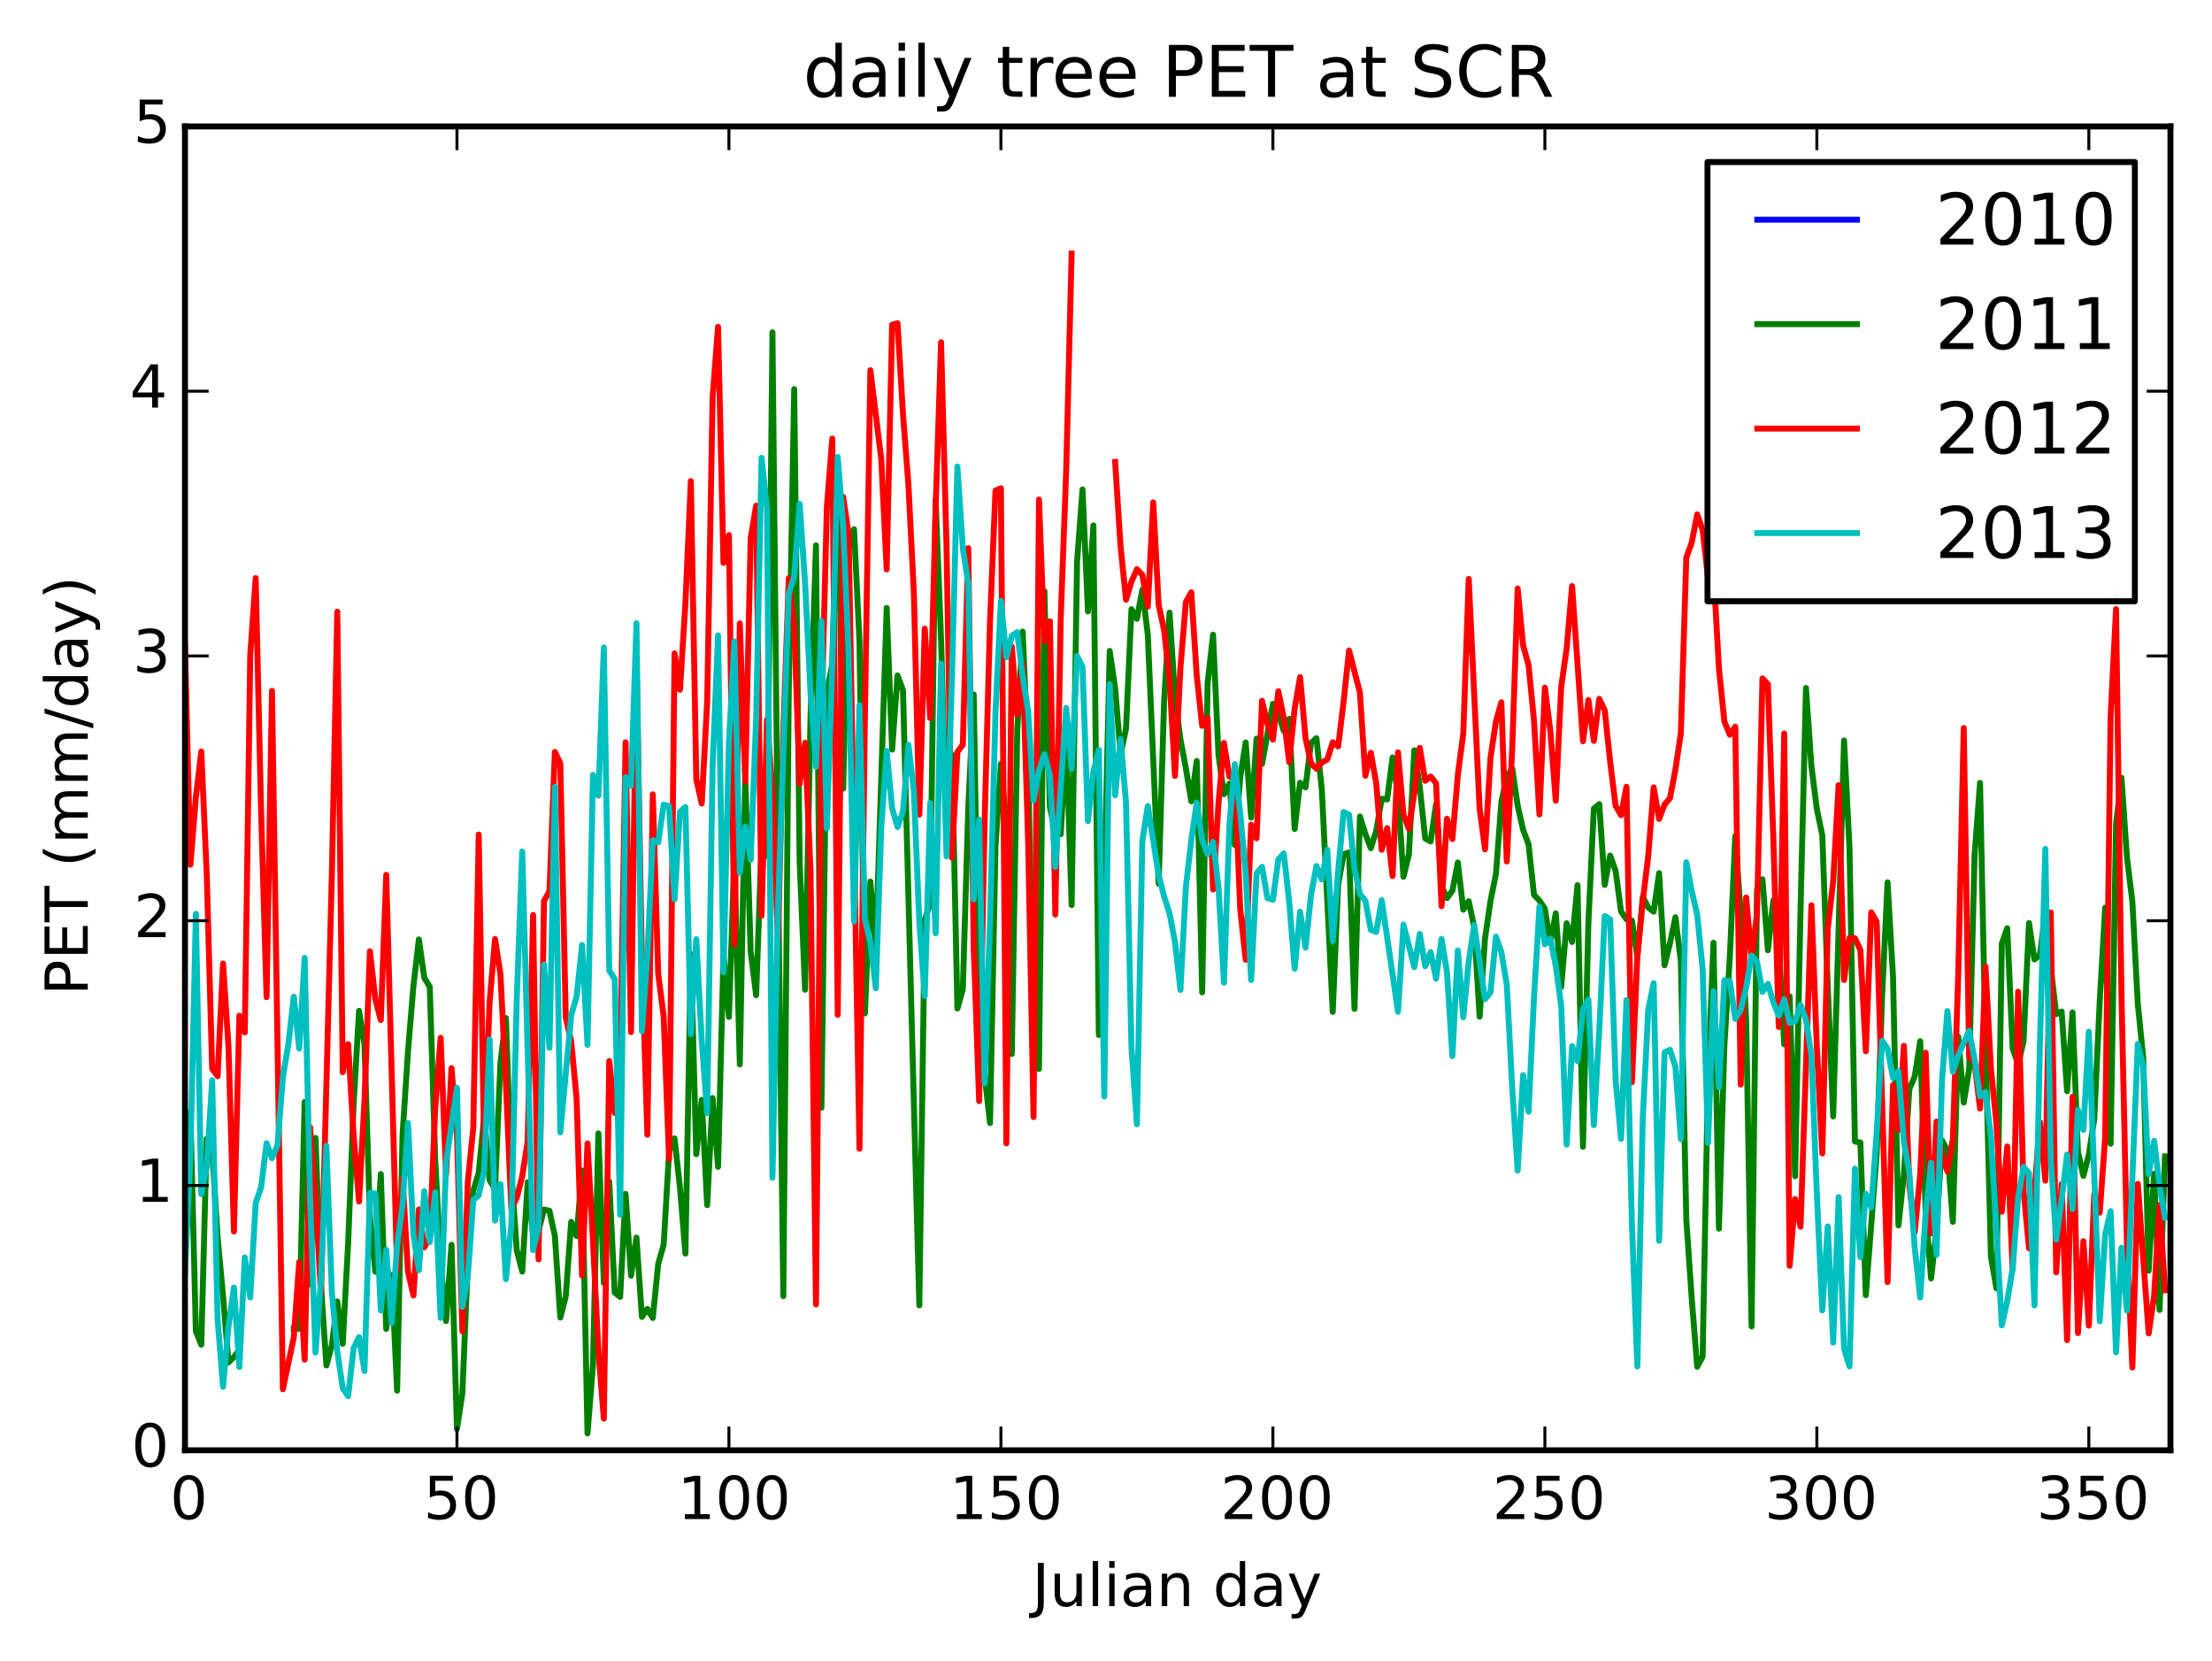 <?xml version="1.0" encoding="utf-8" standalone="no"?>
<!DOCTYPE svg PUBLIC "-//W3C//DTD SVG 1.1//EN"
  "http://www.w3.org/Graphics/SVG/1.1/DTD/svg11.dtd">
<!-- Created with matplotlib (http://matplotlib.org/) -->
<svg height="280pt" version="1.1" viewBox="0 0 373 280" width="373pt" xmlns="http://www.w3.org/2000/svg" xmlns:xlink="http://www.w3.org/1999/xlink">
 <defs>
  <style type="text/css">
*{stroke-linecap:butt;stroke-linejoin:round;}
  </style>
 </defs>
 <g id="figure_1">
  <g id="patch_1">
   <path d="
M0 280.074
L373.191 280.074
L373.191 0
L0 0
z
" style="fill:#ffffff;"/>
  </g>
  <g id="axes_1">
   <g id="patch_2">
    <path d="
M31.191 244.518
L365.991 244.518
L365.991 21.318
L31.191 21.318
z
" style="fill:#ffffff;"/>
   </g>
   <g id="line2d_1">
    <path clip-path="url(#pc1a11fcac8)" d="
M0 0" style="fill:none;stroke:#0000ff;stroke-linecap:square;"/>
   </g>
   <g id="line2d_2">
    <path clip-path="url(#pc1a11fcac8)" d="
M31.191 208.382
L32.108 187.388
L33.025 224.456
L33.942 226.72
L34.86 192.013
L35.777 193.891
L36.694 208.584
L37.611 218.453
L38.529 229.711
L39.446 228.806
L40.363 227.59
M49.536 223.99
L50.453 224.037
L51.37 185.789
L52.288 216.545
L53.205 191.869
L54.122 216.636
L55.039 230.221
L55.957 226.829
L56.874 219.43
L57.791 226.569
L58.708 209.574
L59.626 186.254
L60.543 170.433
L61.46 176.062
L62.377 205.186
L63.295 214.427
L64.212 197.944
L65.129 224.053
L66.046 214.976
L66.964 234.47
L67.881 191.365
L68.798 177.271
L69.716 166.231
L70.633 158.39
L71.55 164.873
L72.467 166.374
L73.385 195.296
L74.302 213.061
L75.219 222.735
L76.136 209.864
L77.054 240.942
L77.971 234.926
L78.888 212.731
L79.805 200.734
L80.723 197.801
L81.64 188.21
L82.557 198.988
L83.475 200.505
L84.392 179.148
L85.309 171.647
L86.226 197.869
L87.144 210.815
L88.061 214.388
L88.978 199.319
L89.895 208.238
L90.812 207.513
L91.73 203.926
L92.647 204.142
L93.564 208.372
L94.482 222.145
L95.399 218.573
L96.316 206.006
L97.233 208.387
L98.151 197.362
L99.068 241.677
L99.985 230.257
L100.902 191.082
L101.82 216.305
L102.737 199.219
L103.654 217.939
L104.571 218.667
L105.489 201.292
L106.406 215.083
L107.323 208.654
L108.24 222.028
L109.158 220.69
L110.075 222.213
L110.992 213.086
L111.91 209.888
L112.827 194.163
L113.744 191.93
L114.661 200.236
L115.579 211.361
L116.496 160.859
L117.413 194.602
L118.33 185.44
L119.248 203.186
L120.165 185.126
L121.082 196.736
L121.999 161.013
L122.917 171.454
L123.834 144.343
L124.751 179.468
L125.668 131.203
L126.586 160.501
L127.503 167.798
L128.42 142.157
L129.337 144.322
L130.255 56.024
L131.172 145.14
L132.089 218.546
L133.007 116.017
L133.924 65.601
L134.841 145.41
L135.758 166.869
L136.676 120.947
L137.593 91.944
L138.51 186.764
L139.427 116.859
L140.345 111.997
L141.262 78.872
L142.179 132.974
L143.096 92.416
L144.014 89.217
L144.931 108.103
L145.848 170.86
L146.765 148.631
L147.683 159.826
L149.517 102.506
L150.434 126.392
L151.352 113.884
L152.269 116.393
L154.104 186.072
L155.021 220.096
L155.938 155.111
L156.855 152.268
L157.773 84.245
L158.69 107.926
L159.607 139.415
L160.524 127.222
L161.442 170.033
L162.359 166.808
L163.276 136.164
L164.193 117.085
L165.111 173.052
L166.945 189.36
L167.862 142.786
L168.78 128.799
L169.697 139.348
L170.614 177.711
L171.531 123.168
L172.449 106.486
L173.366 127.64
L174.283 178.512
L175.2 180.229
L176.118 99.67
L177.035 136.002
L177.952 140.495
L178.87 140.652
L179.787 123.82
L180.704 152.593
L181.621 94.675
L182.539 82.52
L183.456 103.082
L184.373 88.588
L185.29 174.498
L186.208 148.966
L187.125 109.744
L188.042 116.06
L188.959 127.246
L189.877 122.824
L190.794 102.715
L191.711 104.341
L192.628 99.416
L193.546 107.005
L195.38 149.008
L196.297 118.181
L197.215 103.295
L198.132 117.48
L199.049 124.652
L199.967 129.532
L200.884 135.099
L201.801 128.293
L202.718 167.322
L203.636 115.195
L204.553 107.005
L205.47 127.302
L206.387 133.913
L207.305 132.123
L208.222 142.462
L209.139 131.026
L210.056 125.18
L210.974 137.854
L211.891 124.534
L212.808 128.812
L214.643 118.671
L215.56 120.349
L216.477 123.223
L217.394 121.185
L218.312 139.767
L219.229 131.967
L220.146 132.756
L221.064 125.271
L221.981 124.464
L222.898 133.175
L224.733 170.601
L225.65 149.115
L226.567 144.032
L227.484 143.725
L228.402 170.097
L229.319 137.66
L230.236 140.615
L231.153 143.005
L232.071 140.097
L232.988 134.67
L233.905 134.787
L234.822 127.711
L235.74 134.08
L236.657 147.828
L237.574 144.079
L238.491 126.498
L239.409 132.668
L240.326 141.358
L241.243 141.873
L242.16 135.539
L243.078 149.338
L243.995 151.435
L244.912 150.186
L245.83 145.415
L246.747 153.374
L247.664 151.937
L248.581 156.305
L249.499 171.406
L250.416 158.192
L251.333 151.922
L252.25 147.382
L253.168 135.192
L254.085 130.988
L255.002 129.542
L255.919 135.851
L256.837 139.925
L257.754 142.357
L258.671 150.87
L259.588 151.836
L260.506 153.235
L261.423 159.052
L262.34 153.98
L263.257 166.427
L264.175 155.657
L265.092 158.819
L266.009 149.244
L266.927 193.356
L267.844 155.548
L268.761 136.351
L269.678 135.571
L270.596 149.185
L271.513 144.254
L272.43 146.817
L273.347 153.671
L274.265 154.987
L275.182 155.21
L276.099 161.313
L277.016 151.186
L277.934 153.003
L278.851 153.705
L279.768 147.205
L280.685 162.751
L281.603 158.998
L282.52 154.65
L283.437 162.142
L284.354 205.638
L285.272 218.941
L286.189 230.441
L287.106 228.742
L288.024 180.929
L288.941 158.951
L289.858 207.152
L290.775 176.284
L291.693 161.33
L292.61 140.961
L293.527 154.018
L294.444 171.887
L295.362 223.629
L296.279 149.946
L297.196 148.254
L298.113 160.21
L299.031 151.786
L299.948 159.117
L300.865 176.079
L301.782 167.991
L302.7 198.326
L303.617 153.307
L304.534 115.99
L305.451 129.193
L306.369 136.409
L307.286 140.833
L308.203 166.208
L309.12 188.24
L310.955 124.846
L311.872 142.937
L312.79 192.462
L313.707 192.627
L314.624 218.369
L316.459 194.427
L317.376 167.889
L318.293 148.761
L319.21 164.705
L320.128 206.608
L321.045 198.042
L321.962 183.621
L322.879 181.472
L323.797 175.553
L324.714 204.271
L325.631 215.548
L326.548 207.245
L327.466 192.251
L328.383 193.982
L329.3 206
L330.217 174.822
L331.135 185.896
L332.052 180.298
L332.969 144.07
L333.887 131.998
L334.804 175.82
L335.721 211.819
L336.638 217.212
L337.556 159.071
L338.473 156.5
L339.39 176.767
L340.307 179.456
L341.225 175.537
L342.142 155.629
L343.059 161.768
L343.976 161.005
L344.894 153.888
L345.811 163.073
L346.728 170.992
L347.645 170.551
L348.563 183.982
L349.48 170.687
L350.397 194.227
L351.314 198.256
L352.232 194.682
L353.149 188.637
L354.066 168.841
L354.984 153.033
L355.901 192.838
L356.818 138.958
L357.735 131.124
L358.653 144.484
L359.57 152.047
L360.487 169.223
L361.404 178.326
L362.322 214.254
L363.239 197.892
L364.156 220.857
L365.073 194.967
L365.073 194.967" style="fill:none;stroke:#008000;stroke-linecap:square;"/>
   </g>
   <g id="line2d_3">
    <path clip-path="url(#pc1a11fcac8)" d="
M31.191 108.63
L32.108 145.795
L33.025 134.434
L33.942 126.712
L34.86 147.349
L35.777 180.179
L36.694 181.451
L37.611 162.452
L38.529 176.467
L39.446 207.634
L40.363 171.256
L41.281 174.077
L42.198 110.397
L43.115 97.473
L44.032 137.003
L44.95 168.115
L45.867 116.484
L47.701 234.228
L49.536 225.513
L50.453 212.795
L51.37 229.24
L52.288 190.078
L53.205 202.011
L54.122 218.135
L55.957 147.481
L56.874 103.133
L57.791 180.776
L58.708 176.049
L59.626 191.435
L60.543 202.577
L61.46 185.603
L62.377 160.385
L63.295 168.492
L64.212 171.986
L65.129 147.495
L66.964 214.246
L67.881 198.731
L68.798 214.401
L69.716 218.431
L70.633 203.917
L71.55 210.29
L72.467 208.758
L73.385 186.885
L74.302 174.978
L75.219 198.017
L76.136 180.088
L77.054 191.181
L77.971 224.454
L78.888 199.247
L79.805 190.206
L80.723 140.71
L81.64 193.208
L82.557 169.006
L83.475 158.312
L84.392 164.274
L85.309 182.541
L86.226 203.819
L87.144 201.922
L88.061 198.331
L88.978 192.435
L89.895 154.274
L90.812 212.341
L91.73 151.899
L92.647 150.289
L93.564 126.778
L94.482 128.692
L95.399 171.536
L96.316 175.58
L97.233 185.229
L98.151 215.054
L99.068 192.781
L99.985 209.165
L100.902 227.679
L101.82 239.191
L102.737 178.898
L103.654 187.644
L104.571 180.401
L105.489 125.146
L106.406 174.018
L107.323 111.248
L108.24 161.896
L109.158 191.318
L110.075 133.93
L110.992 164.196
L111.91 171.366
L112.827 195.469
L113.744 110.16
L114.661 116.299
L115.579 101.725
L116.496 81.105
L117.413 131.414
L118.33 135.484
L119.248 118.374
L120.165 66.953
L121.082 55.105
L121.999 94.904
L122.917 90.21
L123.834 159.281
L124.751 105.104
L125.668 131.766
L126.586 90.679
L127.503 85.262
L128.42 154.398
L129.337 121.371
L130.255 133.484
L131.172 158.679
L132.089 123.322
L133.007 97.511
L133.924 105.509
L134.841 132.169
L135.758 125.232
L136.676 147.032
L137.593 219.922
L138.51 121.704
L139.427 85.51
L140.345 73.948
L141.262 171.115
L142.179 83.788
L143.096 90.024
L144.931 193.683
L145.848 120.324
L146.765 62.424
L148.6 77.4
L149.517 96.001
L150.434 54.749
L151.352 54.504
L152.269 69.868
L153.186 81.751
L154.104 100.051
L155.021 137.341
L155.938 105.99
L156.855 121.057
L157.773 85.555
L158.69 57.702
L159.607 92.017
L160.524 144.61
L161.442 126.773
L162.359 125.562
L163.276 92.413
L164.193 159.756
L165.111 185.652
L166.028 138.56
L166.945 104.617
L167.862 82.722
L168.78 82.318
L169.697 192.775
L170.614 109.013
L171.531 120.524
L172.449 111.923
L173.366 141.624
L174.283 188.342
L175.2 84.23
L176.118 108.114
L177.035 104.744
L177.952 154.2
L178.87 104.127
L179.787 79.386
L180.704 42.766
M188.042 77.883
L188.959 92.203
L189.877 101.109
L190.794 98.071
L191.711 95.969
L192.628 96.935
L193.546 102.282
L194.463 84.708
L195.38 101.984
L196.297 106.251
L197.215 114.516
L198.132 130.826
L199.049 112.593
L199.967 101.52
L200.884 99.86
L201.801 113.943
L202.718 122.378
L203.636 121.039
L204.553 149.971
L205.47 135.428
L206.387 125.262
L207.305 130.951
L208.222 131.239
L209.139 153.343
L210.056 161.819
L210.974 139.042
L211.891 141.33
L212.808 118.156
L213.725 122.066
L214.643 124.701
L215.56 116.544
L216.477 121.055
L217.394 128.505
L218.312 119.448
L219.229 114.161
L220.146 124.422
L221.064 128.669
L221.981 129.602
L222.898 128.557
L223.815 128.046
L224.733 125.145
L225.65 125.848
L226.567 118.275
L227.484 109.674
L229.319 116.786
L230.236 130.789
L231.153 126.933
L232.071 132.092
L232.988 143.273
L233.905 139.627
L234.822 147.701
L235.74 126.851
L236.657 137.347
L237.574 139.74
L238.491 133.665
L239.409 126.083
L240.326 131.642
L241.243 130.923
L242.16 132.064
L243.078 152.788
L243.995 138.039
L244.912 141.469
L245.83 130.629
L246.747 123.693
L247.664 97.603
L249.499 136.301
L250.416 143.199
L251.333 127.803
L252.25 121.633
L253.168 118.406
L254.085 145.241
L255.002 126.097
L255.919 99.228
L256.837 108.839
L257.754 112.146
L258.671 121.469
L259.588 137.314
L260.506 115.93
L261.423 123.187
L262.34 134.998
L263.257 115.817
L264.175 109.369
L265.092 98.812
L266.927 124.976
L267.844 118.013
L268.761 124.915
L269.678 117.827
L270.596 119.73
L271.513 128.435
L272.43 135.861
L273.347 137.436
L274.265 132.654
L275.182 182.464
L276.099 161.275
L277.016 151.884
L277.934 144.364
L278.851 132.751
L279.768 138.078
L280.685 135.657
L281.603 134.563
L282.52 129.765
L283.437 123.616
L284.354 94.027
L285.272 91.482
L286.189 86.738
L287.106 89.353
L288.024 97.49
L288.941 96.279
L289.858 112.708
L290.775 121.65
L291.693 123.886
L292.61 122.519
L293.527 182.852
L294.444 151.316
L295.362 161.679
L296.279 153.993
L297.196 114.379
L298.113 115.353
L299.031 141.237
L299.948 173.152
L300.865 123.669
L301.782 213.424
L302.7 202.166
L303.617 206.829
L305.451 152.625
L306.369 176.562
L307.286 194.466
L308.203 156.623
L309.12 148.563
L310.038 132.382
L310.955 165.232
L311.872 158.136
L312.79 158.206
L313.707 160.159
L314.624 177.249
L315.541 153.814
L316.459 155.419
L318.293 216.163
L319.21 182.942
L320.128 190.496
L321.045 176.323
L321.962 199.778
L322.879 207.709
L323.797 197.958
L324.714 177.489
L325.631 207.937
L326.548 189.102
L327.466 194.645
L328.383 197.538
L329.3 192.13
L330.217 164.092
L331.135 122.733
L332.052 178.098
L332.969 179.199
L333.887 186.906
L334.804 162.97
L335.721 180.148
L336.638 189.254
L337.556 204.303
L338.473 193.305
L339.39 214.053
L340.307 167.197
L341.225 200.713
L342.142 210.455
L343.059 201.019
L343.976 189.205
L344.894 199.068
L345.811 153.846
L346.728 214.528
L347.645 199.648
L348.563 225.948
L349.48 184.941
L350.397 224.758
L351.314 209.276
L352.232 223.515
L353.149 201.286
L354.066 204.457
L354.984 191.828
L355.901 120.853
L356.818 102.705
L357.735 167.743
L358.653 209.56
L359.57 230.566
L360.487 199.598
L362.322 224.814
L363.239 218.526
L364.156 203.169
L365.073 217.55
L365.073 217.55" style="fill:none;stroke:#ff0000;stroke-linecap:square;"/>
   </g>
   <g id="line2d_4">
    <path clip-path="url(#pc1a11fcac8)" d="
M31.191 214.59
L32.108 194.932
L33.025 154.071
L33.942 201.326
L34.86 196.743
L35.777 182.131
L36.694 222.478
L37.611 233.809
L38.529 223.706
L39.446 217.086
L40.363 230.484
L41.281 212.003
L42.198 218.748
L43.115 202.847
L44.032 200.164
L44.95 192.752
L45.867 195.274
L46.784 193.129
L47.701 181.608
L48.619 176.092
L49.536 168.042
L50.453 176.785
L51.37 161.498
L52.288 202.066
L53.205 228.055
L54.122 215.824
L55.039 193.183
L55.957 217.764
L56.874 227.797
L57.791 234.073
L58.708 235.393
L59.626 227.304
L60.543 225.438
L61.46 231.162
L62.377 201.129
L63.295 201.248
L64.212 220.961
L65.129 210.739
L66.046 223.049
L66.964 209.943
L67.881 203.136
L68.798 189.358
L69.716 208.138
L70.633 214.155
L71.55 200.839
L72.467 209.429
L73.385 201.019
L74.302 222.2
L75.219 195.905
L77.054 183.401
L77.971 220.339
L78.888 215.152
L79.805 202.361
L80.723 201.525
L81.64 197.36
L82.557 175.24
L83.475 205.801
L84.392 199.654
L85.309 215.673
L86.226 206.424
L87.144 168.228
L88.061 143.564
L89.895 210.774
L90.812 206.933
L91.73 162.626
L92.647 176.648
L93.564 132.663
L94.482 190.932
L96.316 171.181
L97.233 168.014
L98.151 159.329
L99.068 176.175
L99.985 130.646
L100.902 134.155
L101.82 109.16
L102.737 163.63
L103.654 165.049
L104.571 204.818
L105.489 131.046
L106.406 132.473
L107.323 105.073
L108.24 173.866
L109.158 161.201
L110.075 141.661
L110.992 142.041
L111.91 135.654
L112.827 135.902
L113.744 151.644
L114.661 136.874
L115.579 136.062
L116.496 174.388
L117.413 158.346
L118.33 175.47
L119.248 187.661
L120.165 129.008
L121.082 107.121
L121.999 163.931
L122.917 125.053
L123.834 108.134
L124.751 147.154
L125.668 139.377
L126.586 144.956
L127.503 121.2
L128.42 77.194
L129.337 85.766
L130.255 198.57
L131.172 153.566
L133.007 100.114
L133.924 97.179
L134.841 84.96
L135.758 98.341
L136.676 116.78
L137.593 129.281
L138.51 104.706
L139.427 139.687
L140.345 112.23
L141.262 77.025
L142.179 88.675
L143.096 110.111
L144.014 155.358
L144.931 118.912
L145.848 155.064
L146.765 158.836
L147.683 166.625
L148.6 139.473
L149.517 126.622
L150.434 136.284
L151.352 139.442
L152.269 136.772
L153.186 125.578
L154.104 133.403
L155.021 155.46
L155.938 167.951
L156.855 135.391
L157.773 157.355
L158.69 111.896
L159.607 144.377
L160.524 113.899
L161.442 78.654
L162.359 92.402
L163.276 98.444
L164.193 151.63
L165.111 138.202
L166.028 182.658
L166.945 155.12
L167.862 120.159
L168.78 101.301
L169.697 110.82
L170.614 107.197
L171.531 106.587
L172.449 114.026
L173.366 119.866
L174.283 134.93
L175.2 129.887
L176.118 127.166
L177.035 130.718
L177.952 146.153
L179.787 119.347
L180.704 129.613
L181.621 110.609
L182.539 112.433
L183.456 138.434
L184.373 130.104
L185.29 126.435
L186.208 184.88
L187.125 115.358
L188.042 134.087
L188.959 124.622
L189.877 135.367
L190.794 176.599
L191.711 189.557
L192.628 141.792
L193.546 135.894
L195.38 147.556
L196.297 151.16
L197.215 154.001
L198.132 158.834
L199.049 166.904
L199.967 149.576
L200.884 141.641
L201.801 135.353
L202.718 141.613
L203.636 144.05
L204.553 141.939
L205.47 149.56
L206.387 165.672
L207.305 139.147
L208.222 128.852
L209.139 137.252
L210.056 147.212
L210.974 165.222
L211.891 147.249
L212.808 146.148
L213.725 151.418
L214.643 151.698
L215.56 144.904
L216.477 143.886
L217.394 152.05
L218.312 163.338
L219.229 153.72
L220.146 159.76
L221.064 150.952
L221.981 146.008
L222.898 148.28
L223.815 143.283
L224.733 158.63
L225.65 146.865
L226.567 136.913
L227.484 137.346
L228.402 146.456
L229.319 150.732
L230.236 151.864
L231.153 156.769
L232.071 157.11
L232.988 151.751
L235.74 170.587
L236.657 155.898
L238.491 163.071
L239.409 157.465
L240.326 162.909
L241.243 160.527
L242.16 165.003
L243.078 158.303
L243.995 163.869
L244.912 178.066
L245.83 160.239
L246.747 171.522
L247.664 162.102
L248.581 155.962
L250.416 168.464
L251.333 167.325
L252.25 157.909
L253.168 160.533
L254.085 166.034
L255.002 183.45
L255.919 197.357
L256.837 181.264
L257.754 187.426
L258.671 168.22
L259.588 152.869
L260.506 159.209
L261.423 158.238
L262.34 162.827
L263.257 169.581
L264.175 192.989
L265.092 176.389
L266.009 178.917
L266.927 170.2
L267.844 168.534
L268.761 189.699
L269.678 173.664
L270.596 154.446
L271.513 154.989
L272.43 182.1
L273.347 192.01
L274.265 168.599
L275.182 206.316
L276.099 230.383
L277.016 188.521
L277.934 170.245
L278.851 165.763
L279.768 209.204
L280.685 177.45
L281.603 176.994
L282.52 179.873
L283.437 192.061
L284.354 145.394
L285.272 150.228
L286.189 154.19
L287.106 163.364
L288.024 192.677
L288.941 167.094
L289.858 183.329
L290.775 165.282
L291.693 165.423
L292.61 171.785
L293.527 170.302
L294.444 166.491
L295.362 161.093
L296.279 162.176
L297.196 167.234
L298.113 165.887
L299.031 168.986
L299.948 171.246
L300.865 168.465
L301.782 172.443
L302.7 172.214
L303.617 169.426
L304.534 171.894
L305.451 177.952
L306.369 201.399
L307.286 220.929
L308.203 206.771
L309.12 226.365
L310.038 201.832
L310.955 227.369
L311.872 230.374
L312.79 197.03
L313.707 211.957
L314.624 201.3
L315.541 203.608
L316.459 190.963
L317.376 175.487
L318.293 176.815
L319.21 181.763
L320.128 180.612
L321.045 192.492
L321.962 197.758
L322.879 210.476
L323.797 218.77
L324.714 204.508
L325.631 196.028
L326.548 211.549
L327.466 182.172
L328.383 170.468
L329.3 180.699
L330.217 177.918
L332.052 173.778
L332.969 178.65
L333.887 184.87
L334.804 184.136
L335.721 191.611
L337.556 223.454
L338.473 219.354
L339.39 213.791
L340.307 201.955
L341.225 196.725
L342.142 197.8
L343.059 220.094
L343.976 176.304
L344.894 143.13
L345.811 195.308
L346.728 209.029
L347.645 202.28
L348.563 194.666
L349.48 203.852
L350.397 187.113
L351.314 190.515
L352.232 173.95
L354.066 222.764
L354.984 208.153
L355.901 204.207
L356.818 228.007
L357.735 210.371
L358.653 220.966
L360.487 176.015
L361.404 179.779
L362.322 197.964
L363.239 192.338
L364.156 199.895
L365.073 205.267
L365.073 205.267" style="fill:none;stroke:#00bfbf;stroke-linecap:square;"/>
   </g>
   <g id="patch_3">
    <path d="
M31.191 244.518
L31.191 21.318" style="fill:none;stroke:#000000;stroke-linecap:square;stroke-linejoin:miter;"/>
   </g>
   <g id="patch_4">
    <path d="
M365.991 244.518
L365.991 21.318" style="fill:none;stroke:#000000;stroke-linecap:square;stroke-linejoin:miter;"/>
   </g>
   <g id="patch_5">
    <path d="
M31.191 21.318
L365.991 21.318" style="fill:none;stroke:#000000;stroke-linecap:square;stroke-linejoin:miter;"/>
   </g>
   <g id="patch_6">
    <path d="
M31.191 244.518
L365.991 244.518" style="fill:none;stroke:#000000;stroke-linecap:square;stroke-linejoin:miter;"/>
   </g>
   <g id="matplotlib.axis_1">
    <g id="xtick_1">
     <g id="line2d_5">
      <defs>
       <path d="
M0 0
L0 -4" id="mc7db9fdffb" style="stroke:#000000;stroke-width:0.5;"/>
      </defs>
      <g>
       <use style="stroke:#000000;stroke-width:0.5;" x="31.191" xlink:href="#mc7db9fdffb" y="244.518"/>
      </g>
     </g>
     <g id="line2d_6">
      <defs>
       <path d="
M0 0
L0 4" id="m5a7d422ac3" style="stroke:#000000;stroke-width:0.5;"/>
      </defs>
      <g>
       <use style="stroke:#000000;stroke-width:0.5;" x="31.191" xlink:href="#m5a7d422ac3" y="21.318"/>
      </g>
     </g>
     <g id="text_1">
      <!-- 0 -->
      <defs>
       <path d="
M31.781 66.406
Q24.172 66.406 20.328 58.906
Q16.5 51.422 16.5 36.375
Q16.5 21.391 20.328 13.891
Q24.172 6.391 31.781 6.391
Q39.453 6.391 43.281 13.891
Q47.125 21.391 47.125 36.375
Q47.125 51.422 43.281 58.906
Q39.453 66.406 31.781 66.406
M31.781 74.219
Q44.047 74.219 50.516 64.516
Q56.984 54.828 56.984 36.375
Q56.984 17.969 50.516 8.266
Q44.047 -1.422 31.781 -1.422
Q19.531 -1.422 13.062 8.266
Q6.594 17.969 6.594 36.375
Q6.594 54.828 13.062 64.516
Q19.531 74.219 31.781 74.219" id="BitstreamVeraSans-Roman-30"/>
      </defs>
      <g transform="translate(28.671 256.117)scale(0.1 -0.1)">
       <use xlink:href="#BitstreamVeraSans-Roman-30"/>
      </g>
     </g>
    </g>
    <g id="xtick_2">
     <g id="line2d_7">
      <g>
       <use style="stroke:#000000;stroke-width:0.5;" x="77.054" xlink:href="#mc7db9fdffb" y="244.518"/>
      </g>
     </g>
     <g id="line2d_8">
      <g>
       <use style="stroke:#000000;stroke-width:0.5;" x="77.054" xlink:href="#m5a7d422ac3" y="21.318"/>
      </g>
     </g>
     <g id="text_2">
      <!-- 50 -->
      <defs>
       <path d="
M10.797 72.906
L49.516 72.906
L49.516 64.594
L19.828 64.594
L19.828 46.734
Q21.969 47.469 24.109 47.828
Q26.266 48.188 28.422 48.188
Q40.625 48.188 47.75 41.5
Q54.891 34.812 54.891 23.391
Q54.891 11.625 47.562 5.094
Q40.234 -1.422 26.906 -1.422
Q22.312 -1.422 17.547 -0.641
Q12.797 0.141 7.719 1.703
L7.719 11.625
Q12.109 9.234 16.797 8.062
Q21.484 6.891 26.703 6.891
Q35.156 6.891 40.078 11.328
Q45.016 15.766 45.016 23.391
Q45.016 31 40.078 35.438
Q35.156 39.891 26.703 39.891
Q22.75 39.891 18.812 39.016
Q14.891 38.141 10.797 36.281
z
" id="BitstreamVeraSans-Roman-35"/>
      </defs>
      <g transform="translate(71.409 256.117)scale(0.1 -0.1)">
       <use xlink:href="#BitstreamVeraSans-Roman-35"/>
       <use x="63.623" xlink:href="#BitstreamVeraSans-Roman-30"/>
      </g>
     </g>
    </g>
    <g id="xtick_3">
     <g id="line2d_9">
      <g>
       <use style="stroke:#000000;stroke-width:0.5;" x="122.917" xlink:href="#mc7db9fdffb" y="244.518"/>
      </g>
     </g>
     <g id="line2d_10">
      <g>
       <use style="stroke:#000000;stroke-width:0.5;" x="122.917" xlink:href="#m5a7d422ac3" y="21.318"/>
      </g>
     </g>
     <g id="text_3">
      <!-- 100 -->
      <defs>
       <path d="
M12.406 8.297
L28.516 8.297
L28.516 63.922
L10.984 60.406
L10.984 69.391
L28.422 72.906
L38.281 72.906
L38.281 8.297
L54.391 8.297
L54.391 0
L12.406 0
z
" id="BitstreamVeraSans-Roman-31"/>
      </defs>
      <g transform="translate(114.254 256.117)scale(0.1 -0.1)">
       <use xlink:href="#BitstreamVeraSans-Roman-31"/>
       <use x="63.623" xlink:href="#BitstreamVeraSans-Roman-30"/>
       <use x="127.246" xlink:href="#BitstreamVeraSans-Roman-30"/>
      </g>
     </g>
    </g>
    <g id="xtick_4">
     <g id="line2d_11">
      <g>
       <use style="stroke:#000000;stroke-width:0.5;" x="168.78" xlink:href="#mc7db9fdffb" y="244.518"/>
      </g>
     </g>
     <g id="line2d_12">
      <g>
       <use style="stroke:#000000;stroke-width:0.5;" x="168.78" xlink:href="#m5a7d422ac3" y="21.318"/>
      </g>
     </g>
     <g id="text_4">
      <!-- 150 -->
      <g transform="translate(160.117 256.117)scale(0.1 -0.1)">
       <use xlink:href="#BitstreamVeraSans-Roman-31"/>
       <use x="63.623" xlink:href="#BitstreamVeraSans-Roman-35"/>
       <use x="127.246" xlink:href="#BitstreamVeraSans-Roman-30"/>
      </g>
     </g>
    </g>
    <g id="xtick_5">
     <g id="line2d_13">
      <g>
       <use style="stroke:#000000;stroke-width:0.5;" x="214.643" xlink:href="#mc7db9fdffb" y="244.518"/>
      </g>
     </g>
     <g id="line2d_14">
      <g>
       <use style="stroke:#000000;stroke-width:0.5;" x="214.643" xlink:href="#m5a7d422ac3" y="21.318"/>
      </g>
     </g>
     <g id="text_5">
      <!-- 200 -->
      <defs>
       <path d="
M19.188 8.297
L53.609 8.297
L53.609 0
L7.328 0
L7.328 8.297
Q12.938 14.109 22.625 23.891
Q32.328 33.688 34.812 36.531
Q39.547 41.844 41.422 45.531
Q43.312 49.219 43.312 52.781
Q43.312 58.594 39.234 62.25
Q35.156 65.922 28.609 65.922
Q23.969 65.922 18.812 64.312
Q13.672 62.703 7.812 59.422
L7.812 69.391
Q13.766 71.781 18.938 73
Q24.125 74.219 28.422 74.219
Q39.75 74.219 46.484 68.547
Q53.219 62.891 53.219 53.422
Q53.219 48.922 51.531 44.891
Q49.859 40.875 45.406 35.406
Q44.188 33.984 37.641 27.219
Q31.109 20.453 19.188 8.297" id="BitstreamVeraSans-Roman-32"/>
      </defs>
      <g transform="translate(205.797 256.117)scale(0.1 -0.1)">
       <use xlink:href="#BitstreamVeraSans-Roman-32"/>
       <use x="63.623" xlink:href="#BitstreamVeraSans-Roman-30"/>
       <use x="127.246" xlink:href="#BitstreamVeraSans-Roman-30"/>
      </g>
     </g>
    </g>
    <g id="xtick_6">
     <g id="line2d_15">
      <g>
       <use style="stroke:#000000;stroke-width:0.5;" x="260.506" xlink:href="#mc7db9fdffb" y="244.518"/>
      </g>
     </g>
     <g id="line2d_16">
      <g>
       <use style="stroke:#000000;stroke-width:0.5;" x="260.506" xlink:href="#m5a7d422ac3" y="21.318"/>
      </g>
     </g>
     <g id="text_6">
      <!-- 250 -->
      <g transform="translate(251.66 256.117)scale(0.1 -0.1)">
       <use xlink:href="#BitstreamVeraSans-Roman-32"/>
       <use x="63.623" xlink:href="#BitstreamVeraSans-Roman-35"/>
       <use x="127.246" xlink:href="#BitstreamVeraSans-Roman-30"/>
      </g>
     </g>
    </g>
    <g id="xtick_7">
     <g id="line2d_17">
      <g>
       <use style="stroke:#000000;stroke-width:0.5;" x="306.369" xlink:href="#mc7db9fdffb" y="244.518"/>
      </g>
     </g>
     <g id="line2d_18">
      <g>
       <use style="stroke:#000000;stroke-width:0.5;" x="306.369" xlink:href="#m5a7d422ac3" y="21.318"/>
      </g>
     </g>
     <g id="text_7">
      <!-- 300 -->
      <defs>
       <path d="
M40.578 39.312
Q47.656 37.797 51.625 33
Q55.609 28.219 55.609 21.188
Q55.609 10.406 48.188 4.484
Q40.766 -1.422 27.094 -1.422
Q22.516 -1.422 17.656 -0.516
Q12.797 0.391 7.625 2.203
L7.625 11.719
Q11.719 9.328 16.594 8.109
Q21.484 6.891 26.812 6.891
Q36.078 6.891 40.938 10.547
Q45.797 14.203 45.797 21.188
Q45.797 27.641 41.281 31.266
Q36.766 34.906 28.719 34.906
L20.219 34.906
L20.219 43.016
L29.109 43.016
Q36.375 43.016 40.234 45.922
Q44.094 48.828 44.094 54.297
Q44.094 59.906 40.109 62.906
Q36.141 65.922 28.719 65.922
Q24.656 65.922 20.016 65.031
Q15.375 64.156 9.812 62.312
L9.812 71.094
Q15.438 72.656 20.344 73.438
Q25.25 74.219 29.594 74.219
Q40.828 74.219 47.359 69.109
Q53.906 64.016 53.906 55.328
Q53.906 49.266 50.438 45.094
Q46.969 40.922 40.578 39.312" id="BitstreamVeraSans-Roman-33"/>
      </defs>
      <g transform="translate(297.538 256.117)scale(0.1 -0.1)">
       <use xlink:href="#BitstreamVeraSans-Roman-33"/>
       <use x="63.623" xlink:href="#BitstreamVeraSans-Roman-30"/>
       <use x="127.246" xlink:href="#BitstreamVeraSans-Roman-30"/>
      </g>
     </g>
    </g>
    <g id="xtick_8">
     <g id="line2d_19">
      <g>
       <use style="stroke:#000000;stroke-width:0.5;" x="352.232" xlink:href="#mc7db9fdffb" y="244.518"/>
      </g>
     </g>
     <g id="line2d_20">
      <g>
       <use style="stroke:#000000;stroke-width:0.5;" x="352.232" xlink:href="#m5a7d422ac3" y="21.318"/>
      </g>
     </g>
     <g id="text_8">
      <!-- 350 -->
      <g transform="translate(343.401 256.117)scale(0.1 -0.1)">
       <use xlink:href="#BitstreamVeraSans-Roman-33"/>
       <use x="63.623" xlink:href="#BitstreamVeraSans-Roman-35"/>
       <use x="127.246" xlink:href="#BitstreamVeraSans-Roman-30"/>
      </g>
     </g>
    </g>
    <g id="text_9">
     <!-- Julian day -->
     <defs>
      <path d="
M9.422 75.984
L18.406 75.984
L18.406 0
L9.422 0
z
" id="BitstreamVeraSans-Roman-6c"/>
      <path d="
M54.891 33.016
L54.891 0
L45.906 0
L45.906 32.719
Q45.906 40.484 42.875 44.328
Q39.844 48.188 33.797 48.188
Q26.516 48.188 22.312 43.547
Q18.109 38.922 18.109 30.906
L18.109 0
L9.078 0
L9.078 54.688
L18.109 54.688
L18.109 46.188
Q21.344 51.125 25.703 53.562
Q30.078 56 35.797 56
Q45.219 56 50.047 50.172
Q54.891 44.344 54.891 33.016" id="BitstreamVeraSans-Roman-6e"/>
      <path d="
M32.172 -5.078
Q28.375 -14.844 24.75 -17.812
Q21.141 -20.797 15.094 -20.797
L7.906 -20.797
L7.906 -13.281
L13.188 -13.281
Q16.891 -13.281 18.938 -11.516
Q21 -9.766 23.484 -3.219
L25.094 0.875
L2.984 54.688
L12.5 54.688
L29.594 11.922
L46.688 54.688
L56.203 54.688
z
" id="BitstreamVeraSans-Roman-79"/>
      <path d="
M34.281 27.484
Q23.391 27.484 19.188 25
Q14.984 22.516 14.984 16.5
Q14.984 11.719 18.141 8.906
Q21.297 6.109 26.703 6.109
Q34.188 6.109 38.703 11.406
Q43.219 16.703 43.219 25.484
L43.219 27.484
z

M52.203 31.203
L52.203 0
L43.219 0
L43.219 8.297
Q40.141 3.328 35.547 0.953
Q30.953 -1.422 24.312 -1.422
Q15.922 -1.422 10.953 3.297
Q6 8.016 6 15.922
Q6 25.141 12.172 29.828
Q18.359 34.516 30.609 34.516
L43.219 34.516
L43.219 35.406
Q43.219 41.609 39.141 45
Q35.062 48.391 27.688 48.391
Q23 48.391 18.547 47.266
Q14.109 46.141 10.016 43.891
L10.016 52.203
Q14.938 54.109 19.578 55.047
Q24.219 56 28.609 56
Q40.484 56 46.344 49.844
Q52.203 43.703 52.203 31.203" id="BitstreamVeraSans-Roman-61"/>
      <path id="BitstreamVeraSans-Roman-20"/>
      <path d="
M8.5 21.578
L8.5 54.688
L17.484 54.688
L17.484 21.922
Q17.484 14.156 20.5 10.266
Q23.531 6.391 29.594 6.391
Q36.859 6.391 41.078 11.031
Q45.312 15.672 45.312 23.688
L45.312 54.688
L54.297 54.688
L54.297 0
L45.312 0
L45.312 8.406
Q42.047 3.422 37.719 1
Q33.406 -1.422 27.688 -1.422
Q18.266 -1.422 13.375 4.438
Q8.5 10.297 8.5 21.578" id="BitstreamVeraSans-Roman-75"/>
      <path d="
M45.406 46.391
L45.406 75.984
L54.391 75.984
L54.391 0
L45.406 0
L45.406 8.203
Q42.578 3.328 38.25 0.953
Q33.938 -1.422 27.875 -1.422
Q17.969 -1.422 11.734 6.484
Q5.516 14.406 5.516 27.297
Q5.516 40.188 11.734 48.094
Q17.969 56 27.875 56
Q33.938 56 38.25 53.625
Q42.578 51.266 45.406 46.391
M14.797 27.297
Q14.797 17.391 18.875 11.75
Q22.953 6.109 30.078 6.109
Q37.203 6.109 41.297 11.75
Q45.406 17.391 45.406 27.297
Q45.406 37.203 41.297 42.844
Q37.203 48.484 30.078 48.484
Q22.953 48.484 18.875 42.844
Q14.797 37.203 14.797 27.297" id="BitstreamVeraSans-Roman-64"/>
      <path d="
M9.812 72.906
L19.672 72.906
L19.672 5.078
Q19.672 -8.109 14.672 -14.062
Q9.672 -20.016 -1.422 -20.016
L-5.172 -20.016
L-5.172 -11.719
L-2.094 -11.719
Q4.438 -11.719 7.125 -8.047
Q9.812 -4.391 9.812 5.078
z
" id="BitstreamVeraSans-Roman-4a"/>
      <path d="
M9.422 54.688
L18.406 54.688
L18.406 0
L9.422 0
z

M9.422 75.984
L18.406 75.984
L18.406 64.594
L9.422 64.594
z
" id="BitstreamVeraSans-Roman-69"/>
     </defs>
     <g transform="translate(174.04 270.795)scale(0.1 -0.1)">
      <use xlink:href="#BitstreamVeraSans-Roman-4a"/>
      <use x="29.492" xlink:href="#BitstreamVeraSans-Roman-75"/>
      <use x="92.871" xlink:href="#BitstreamVeraSans-Roman-6c"/>
      <use x="120.654" xlink:href="#BitstreamVeraSans-Roman-69"/>
      <use x="148.438" xlink:href="#BitstreamVeraSans-Roman-61"/>
      <use x="209.717" xlink:href="#BitstreamVeraSans-Roman-6e"/>
      <use x="273.096" xlink:href="#BitstreamVeraSans-Roman-20"/>
      <use x="304.883" xlink:href="#BitstreamVeraSans-Roman-64"/>
      <use x="368.359" xlink:href="#BitstreamVeraSans-Roman-61"/>
      <use x="429.639" xlink:href="#BitstreamVeraSans-Roman-79"/>
     </g>
    </g>
   </g>
   <g id="matplotlib.axis_2">
    <g id="ytick_1">
     <g id="line2d_21">
      <defs>
       <path d="
M0 0
L4 0" id="md7965d1ba0" style="stroke:#000000;stroke-width:0.5;"/>
      </defs>
      <g>
       <use style="stroke:#000000;stroke-width:0.5;" x="31.191" xlink:href="#md7965d1ba0" y="244.518"/>
      </g>
     </g>
     <g id="line2d_22">
      <defs>
       <path d="
M0 0
L-4 0" id="md9a1c1a7cd" style="stroke:#000000;stroke-width:0.5;"/>
      </defs>
      <g>
       <use style="stroke:#000000;stroke-width:0.5;" x="365.991" xlink:href="#md9a1c1a7cd" y="244.518"/>
      </g>
     </g>
     <g id="text_10">
      <!-- 0 -->
      <g transform="translate(22.152 247.278)scale(0.1 -0.1)">
       <use xlink:href="#BitstreamVeraSans-Roman-30"/>
      </g>
     </g>
    </g>
    <g id="ytick_2">
     <g id="line2d_23">
      <g>
       <use style="stroke:#000000;stroke-width:0.5;" x="31.191" xlink:href="#md7965d1ba0" y="199.878"/>
      </g>
     </g>
     <g id="line2d_24">
      <g>
       <use style="stroke:#000000;stroke-width:0.5;" x="365.991" xlink:href="#md9a1c1a7cd" y="199.878"/>
      </g>
     </g>
     <g id="text_11">
      <!-- 1 -->
      <g transform="translate(22.85 202.637)scale(0.1 -0.1)">
       <use xlink:href="#BitstreamVeraSans-Roman-31"/>
      </g>
     </g>
    </g>
    <g id="ytick_3">
     <g id="line2d_25">
      <g>
       <use style="stroke:#000000;stroke-width:0.5;" x="31.191" xlink:href="#md7965d1ba0" y="155.238"/>
      </g>
     </g>
     <g id="line2d_26">
      <g>
       <use style="stroke:#000000;stroke-width:0.5;" x="365.991" xlink:href="#md9a1c1a7cd" y="155.238"/>
      </g>
     </g>
     <g id="text_12">
      <!-- 2 -->
      <g transform="translate(22.562 157.998)scale(0.1 -0.1)">
       <use xlink:href="#BitstreamVeraSans-Roman-32"/>
      </g>
     </g>
    </g>
    <g id="ytick_4">
     <g id="line2d_27">
      <g>
       <use style="stroke:#000000;stroke-width:0.5;" x="31.191" xlink:href="#md7965d1ba0" y="110.598"/>
      </g>
     </g>
     <g id="line2d_28">
      <g>
       <use style="stroke:#000000;stroke-width:0.5;" x="365.991" xlink:href="#md9a1c1a7cd" y="110.598"/>
      </g>
     </g>
     <g id="text_13">
      <!-- 3 -->
      <g transform="translate(22.392 113.358)scale(0.1 -0.1)">
       <use xlink:href="#BitstreamVeraSans-Roman-33"/>
      </g>
     </g>
    </g>
    <g id="ytick_5">
     <g id="line2d_29">
      <g>
       <use style="stroke:#000000;stroke-width:0.5;" x="31.191" xlink:href="#md7965d1ba0" y="65.958"/>
      </g>
     </g>
     <g id="line2d_30">
      <g>
       <use style="stroke:#000000;stroke-width:0.5;" x="365.991" xlink:href="#md9a1c1a7cd" y="65.958"/>
      </g>
     </g>
     <g id="text_14">
      <!-- 4 -->
      <defs>
       <path d="
M37.797 64.312
L12.891 25.391
L37.797 25.391
z

M35.203 72.906
L47.609 72.906
L47.609 25.391
L58.016 25.391
L58.016 17.188
L47.609 17.188
L47.609 0
L37.797 0
L37.797 17.188
L4.891 17.188
L4.891 26.703
z
" id="BitstreamVeraSans-Roman-34"/>
      </defs>
      <g transform="translate(21.878 68.718)scale(0.1 -0.1)">
       <use xlink:href="#BitstreamVeraSans-Roman-34"/>
      </g>
     </g>
    </g>
    <g id="ytick_6">
     <g id="line2d_31">
      <g>
       <use style="stroke:#000000;stroke-width:0.5;" x="31.191" xlink:href="#md7965d1ba0" y="21.318"/>
      </g>
     </g>
     <g id="line2d_32">
      <g>
       <use style="stroke:#000000;stroke-width:0.5;" x="365.991" xlink:href="#md9a1c1a7cd" y="21.318"/>
      </g>
     </g>
     <g id="text_15">
      <!-- 5 -->
      <g transform="translate(22.473 24.078)scale(0.1 -0.1)">
       <use xlink:href="#BitstreamVeraSans-Roman-35"/>
      </g>
     </g>
    </g>
    <g id="text_16">
     <!-- PET (mm/day) -->
     <defs>
      <path d="
M19.672 64.797
L19.672 37.406
L32.078 37.406
Q38.969 37.406 42.719 40.969
Q46.484 44.531 46.484 51.125
Q46.484 57.672 42.719 61.234
Q38.969 64.797 32.078 64.797
z

M9.812 72.906
L32.078 72.906
Q44.344 72.906 50.609 67.359
Q56.891 61.812 56.891 51.125
Q56.891 40.328 50.609 34.812
Q44.344 29.297 32.078 29.297
L19.672 29.297
L19.672 0
L9.812 0
z
" id="BitstreamVeraSans-Roman-50"/>
      <path d="
M9.812 72.906
L55.906 72.906
L55.906 64.594
L19.672 64.594
L19.672 43.016
L54.391 43.016
L54.391 34.719
L19.672 34.719
L19.672 8.297
L56.781 8.297
L56.781 0
L9.812 0
z
" id="BitstreamVeraSans-Roman-45"/>
      <path d="
M-0.297 72.906
L61.375 72.906
L61.375 64.594
L35.5 64.594
L35.5 0
L25.594 0
L25.594 64.594
L-0.297 64.594
z
" id="BitstreamVeraSans-Roman-54"/>
      <path d="
M25.391 72.906
L33.688 72.906
L8.297 -9.281
L0 -9.281
z
" id="BitstreamVeraSans-Roman-2f"/>
      <path d="
M8.016 75.875
L15.828 75.875
Q23.141 64.359 26.781 53.312
Q30.422 42.281 30.422 31.391
Q30.422 20.453 26.781 9.375
Q23.141 -1.703 15.828 -13.188
L8.016 -13.188
Q14.5 -2 17.703 9.062
Q20.906 20.125 20.906 31.391
Q20.906 42.672 17.703 53.656
Q14.5 64.656 8.016 75.875" id="BitstreamVeraSans-Roman-29"/>
      <path d="
M31 75.875
Q24.469 64.656 21.281 53.656
Q18.109 42.672 18.109 31.391
Q18.109 20.125 21.312 9.062
Q24.516 -2 31 -13.188
L23.188 -13.188
Q15.875 -1.703 12.234 9.375
Q8.594 20.453 8.594 31.391
Q8.594 42.281 12.203 53.312
Q15.828 64.359 23.188 75.875
z
" id="BitstreamVeraSans-Roman-28"/>
      <path d="
M52 44.188
Q55.375 50.25 60.062 53.125
Q64.75 56 71.094 56
Q79.641 56 84.281 50.016
Q88.922 44.047 88.922 33.016
L88.922 0
L79.891 0
L79.891 32.719
Q79.891 40.578 77.094 44.375
Q74.312 48.188 68.609 48.188
Q61.625 48.188 57.562 43.547
Q53.516 38.922 53.516 30.906
L53.516 0
L44.484 0
L44.484 32.719
Q44.484 40.625 41.703 44.406
Q38.922 48.188 33.109 48.188
Q26.219 48.188 22.156 43.531
Q18.109 38.875 18.109 30.906
L18.109 0
L9.078 0
L9.078 54.688
L18.109 54.688
L18.109 46.188
Q21.188 51.219 25.484 53.609
Q29.781 56 35.688 56
Q41.656 56 45.828 52.969
Q50 49.953 52 44.188" id="BitstreamVeraSans-Roman-6d"/>
     </defs>
     <g transform="translate(14.798 167.83)rotate(-90.0)scale(0.1 -0.1)">
      <use xlink:href="#BitstreamVeraSans-Roman-50"/>
      <use x="60.303" xlink:href="#BitstreamVeraSans-Roman-45"/>
      <use x="123.486" xlink:href="#BitstreamVeraSans-Roman-54"/>
      <use x="184.57" xlink:href="#BitstreamVeraSans-Roman-20"/>
      <use x="216.357" xlink:href="#BitstreamVeraSans-Roman-28"/>
      <use x="255.371" xlink:href="#BitstreamVeraSans-Roman-6d"/>
      <use x="352.783" xlink:href="#BitstreamVeraSans-Roman-6d"/>
      <use x="450.195" xlink:href="#BitstreamVeraSans-Roman-2f"/>
      <use x="483.887" xlink:href="#BitstreamVeraSans-Roman-64"/>
      <use x="547.363" xlink:href="#BitstreamVeraSans-Roman-61"/>
      <use x="608.643" xlink:href="#BitstreamVeraSans-Roman-79"/>
      <use x="667.822" xlink:href="#BitstreamVeraSans-Roman-29"/>
     </g>
    </g>
   </g>
   <g id="text_17">
    <!-- daily tree PET at SCR -->
    <defs>
     <path d="
M44.391 34.188
Q47.562 33.109 50.562 29.594
Q53.562 26.078 56.594 19.922
L66.609 0
L56 0
L46.688 18.703
Q43.062 26.031 39.672 28.422
Q36.281 30.812 30.422 30.812
L19.672 30.812
L19.672 0
L9.812 0
L9.812 72.906
L32.078 72.906
Q44.578 72.906 50.734 67.672
Q56.891 62.453 56.891 51.906
Q56.891 45.016 53.688 40.469
Q50.484 35.938 44.391 34.188
M19.672 64.797
L19.672 38.922
L32.078 38.922
Q39.203 38.922 42.844 42.219
Q46.484 45.516 46.484 51.906
Q46.484 58.297 42.844 61.547
Q39.203 64.797 32.078 64.797
z
" id="BitstreamVeraSans-Roman-52"/>
     <path d="
M56.203 29.594
L56.203 25.203
L14.891 25.203
Q15.484 15.922 20.484 11.062
Q25.484 6.203 34.422 6.203
Q39.594 6.203 44.453 7.469
Q49.312 8.734 54.109 11.281
L54.109 2.781
Q49.266 0.734 44.188 -0.344
Q39.109 -1.422 33.891 -1.422
Q20.797 -1.422 13.156 6.188
Q5.516 13.812 5.516 26.812
Q5.516 40.234 12.766 48.109
Q20.016 56 32.328 56
Q43.359 56 49.781 48.891
Q56.203 41.797 56.203 29.594
M47.219 32.234
Q47.125 39.594 43.094 43.984
Q39.062 48.391 32.422 48.391
Q24.906 48.391 20.391 44.141
Q15.875 39.891 15.188 32.172
z
" id="BitstreamVeraSans-Roman-65"/>
     <path d="
M64.406 67.281
L64.406 56.891
Q59.422 61.531 53.781 63.812
Q48.141 66.109 41.797 66.109
Q29.297 66.109 22.656 58.469
Q16.016 50.828 16.016 36.375
Q16.016 21.969 22.656 14.328
Q29.297 6.688 41.797 6.688
Q48.141 6.688 53.781 8.984
Q59.422 11.281 64.406 15.922
L64.406 5.609
Q59.234 2.094 53.438 0.328
Q47.656 -1.422 41.219 -1.422
Q24.656 -1.422 15.125 8.703
Q5.609 18.844 5.609 36.375
Q5.609 53.953 15.125 64.078
Q24.656 74.219 41.219 74.219
Q47.75 74.219 53.531 72.484
Q59.328 70.75 64.406 67.281" id="BitstreamVeraSans-Roman-43"/>
     <path d="
M41.109 46.297
Q39.594 47.172 37.812 47.578
Q36.031 48 33.891 48
Q26.266 48 22.188 43.047
Q18.109 38.094 18.109 28.812
L18.109 0
L9.078 0
L9.078 54.688
L18.109 54.688
L18.109 46.188
Q20.953 51.172 25.484 53.578
Q30.031 56 36.531 56
Q37.453 56 38.578 55.875
Q39.703 55.766 41.062 55.516
z
" id="BitstreamVeraSans-Roman-72"/>
     <path d="
M18.312 70.219
L18.312 54.688
L36.812 54.688
L36.812 47.703
L18.312 47.703
L18.312 18.016
Q18.312 11.328 20.141 9.422
Q21.969 7.516 27.594 7.516
L36.812 7.516
L36.812 0
L27.594 0
Q17.188 0 13.234 3.875
Q9.281 7.766 9.281 18.016
L9.281 47.703
L2.688 47.703
L2.688 54.688
L9.281 54.688
L9.281 70.219
z
" id="BitstreamVeraSans-Roman-74"/>
     <path d="
M53.516 70.516
L53.516 60.891
Q47.906 63.578 42.922 64.891
Q37.938 66.219 33.297 66.219
Q25.25 66.219 20.875 63.094
Q16.5 59.969 16.5 54.203
Q16.5 49.359 19.406 46.891
Q22.312 44.438 30.422 42.922
L36.375 41.703
Q47.406 39.594 52.656 34.297
Q57.906 29 57.906 20.125
Q57.906 9.516 50.797 4.047
Q43.703 -1.422 29.984 -1.422
Q24.812 -1.422 18.969 -0.25
Q13.141 0.922 6.891 3.219
L6.891 13.375
Q12.891 10.016 18.656 8.297
Q24.422 6.594 29.984 6.594
Q38.422 6.594 43.016 9.906
Q47.609 13.234 47.609 19.391
Q47.609 24.75 44.312 27.781
Q41.016 30.812 33.5 32.328
L27.484 33.5
Q16.453 35.688 11.516 40.375
Q6.594 45.062 6.594 53.422
Q6.594 63.094 13.406 68.656
Q20.219 74.219 32.172 74.219
Q37.312 74.219 42.625 73.281
Q47.953 72.359 53.516 70.516" id="BitstreamVeraSans-Roman-53"/>
    </defs>
    <g transform="translate(135.427 16.318)scale(0.12 -0.12)">
     <use xlink:href="#BitstreamVeraSans-Roman-64"/>
     <use x="63.477" xlink:href="#BitstreamVeraSans-Roman-61"/>
     <use x="124.756" xlink:href="#BitstreamVeraSans-Roman-69"/>
     <use x="152.539" xlink:href="#BitstreamVeraSans-Roman-6c"/>
     <use x="180.322" xlink:href="#BitstreamVeraSans-Roman-79"/>
     <use x="239.502" xlink:href="#BitstreamVeraSans-Roman-20"/>
     <use x="271.289" xlink:href="#BitstreamVeraSans-Roman-74"/>
     <use x="310.498" xlink:href="#BitstreamVeraSans-Roman-72"/>
     <use x="349.361" xlink:href="#BitstreamVeraSans-Roman-65"/>
     <use x="410.885" xlink:href="#BitstreamVeraSans-Roman-65"/>
     <use x="472.408" xlink:href="#BitstreamVeraSans-Roman-20"/>
     <use x="504.195" xlink:href="#BitstreamVeraSans-Roman-50"/>
     <use x="564.498" xlink:href="#BitstreamVeraSans-Roman-45"/>
     <use x="627.682" xlink:href="#BitstreamVeraSans-Roman-54"/>
     <use x="688.766" xlink:href="#BitstreamVeraSans-Roman-20"/>
     <use x="720.553" xlink:href="#BitstreamVeraSans-Roman-61"/>
     <use x="781.832" xlink:href="#BitstreamVeraSans-Roman-74"/>
     <use x="821.041" xlink:href="#BitstreamVeraSans-Roman-20"/>
     <use x="852.828" xlink:href="#BitstreamVeraSans-Roman-53"/>
     <use x="916.305" xlink:href="#BitstreamVeraSans-Roman-43"/>
     <use x="986.129" xlink:href="#BitstreamVeraSans-Roman-52"/>
    </g>
   </g>
   <g id="legend_1">
    <g id="patch_7">
     <path d="
M287.927 101.373
L359.991 101.373
L359.991 27.318
L287.927 27.318
z
" style="fill:#ffffff;stroke:#000000;stroke-linejoin:miter;"/>
    </g>
    <g id="line2d_33">
     <path d="
M296.327 37.036
L313.127 37.036" style="fill:none;stroke:#0000ff;stroke-linecap:square;"/>
    </g>
    <g id="line2d_34"/>
    <g id="text_18">
     <!-- 2010 -->
     <g transform="translate(326.327 41.236)scale(0.12 -0.12)">
      <use xlink:href="#BitstreamVeraSans-Roman-32"/>
      <use x="63.623" xlink:href="#BitstreamVeraSans-Roman-30"/>
      <use x="127.246" xlink:href="#BitstreamVeraSans-Roman-31"/>
      <use x="190.869" xlink:href="#BitstreamVeraSans-Roman-30"/>
     </g>
    </g>
    <g id="line2d_35">
     <path d="
M296.327 54.65
L313.127 54.65" style="fill:none;stroke:#008000;stroke-linecap:square;"/>
    </g>
    <g id="line2d_36"/>
    <g id="text_19">
     <!-- 2011 -->
     <g transform="translate(326.327 58.85)scale(0.12 -0.12)">
      <use xlink:href="#BitstreamVeraSans-Roman-32"/>
      <use x="63.623" xlink:href="#BitstreamVeraSans-Roman-30"/>
      <use x="127.246" xlink:href="#BitstreamVeraSans-Roman-31"/>
      <use x="190.869" xlink:href="#BitstreamVeraSans-Roman-31"/>
     </g>
    </g>
    <g id="line2d_37">
     <path d="
M296.327 72.264
L313.127 72.264" style="fill:none;stroke:#ff0000;stroke-linecap:square;"/>
    </g>
    <g id="line2d_38"/>
    <g id="text_20">
     <!-- 2012 -->
     <g transform="translate(326.327 76.464)scale(0.12 -0.12)">
      <use xlink:href="#BitstreamVeraSans-Roman-32"/>
      <use x="63.623" xlink:href="#BitstreamVeraSans-Roman-30"/>
      <use x="127.246" xlink:href="#BitstreamVeraSans-Roman-31"/>
      <use x="190.869" xlink:href="#BitstreamVeraSans-Roman-32"/>
     </g>
    </g>
    <g id="line2d_39">
     <path d="
M296.327 89.877
L313.127 89.877" style="fill:none;stroke:#00bfbf;stroke-linecap:square;"/>
    </g>
    <g id="line2d_40"/>
    <g id="text_21">
     <!-- 2013 -->
     <g transform="translate(326.327 94.078)scale(0.12 -0.12)">
      <use xlink:href="#BitstreamVeraSans-Roman-32"/>
      <use x="63.623" xlink:href="#BitstreamVeraSans-Roman-30"/>
      <use x="127.246" xlink:href="#BitstreamVeraSans-Roman-31"/>
      <use x="190.869" xlink:href="#BitstreamVeraSans-Roman-33"/>
     </g>
    </g>
   </g>
  </g>
 </g>
 <defs>
  <clipPath id="pc1a11fcac8">
   <rect height="223.2" width="334.8" x="31.191" y="21.318"/>
  </clipPath>
 </defs>
</svg>
